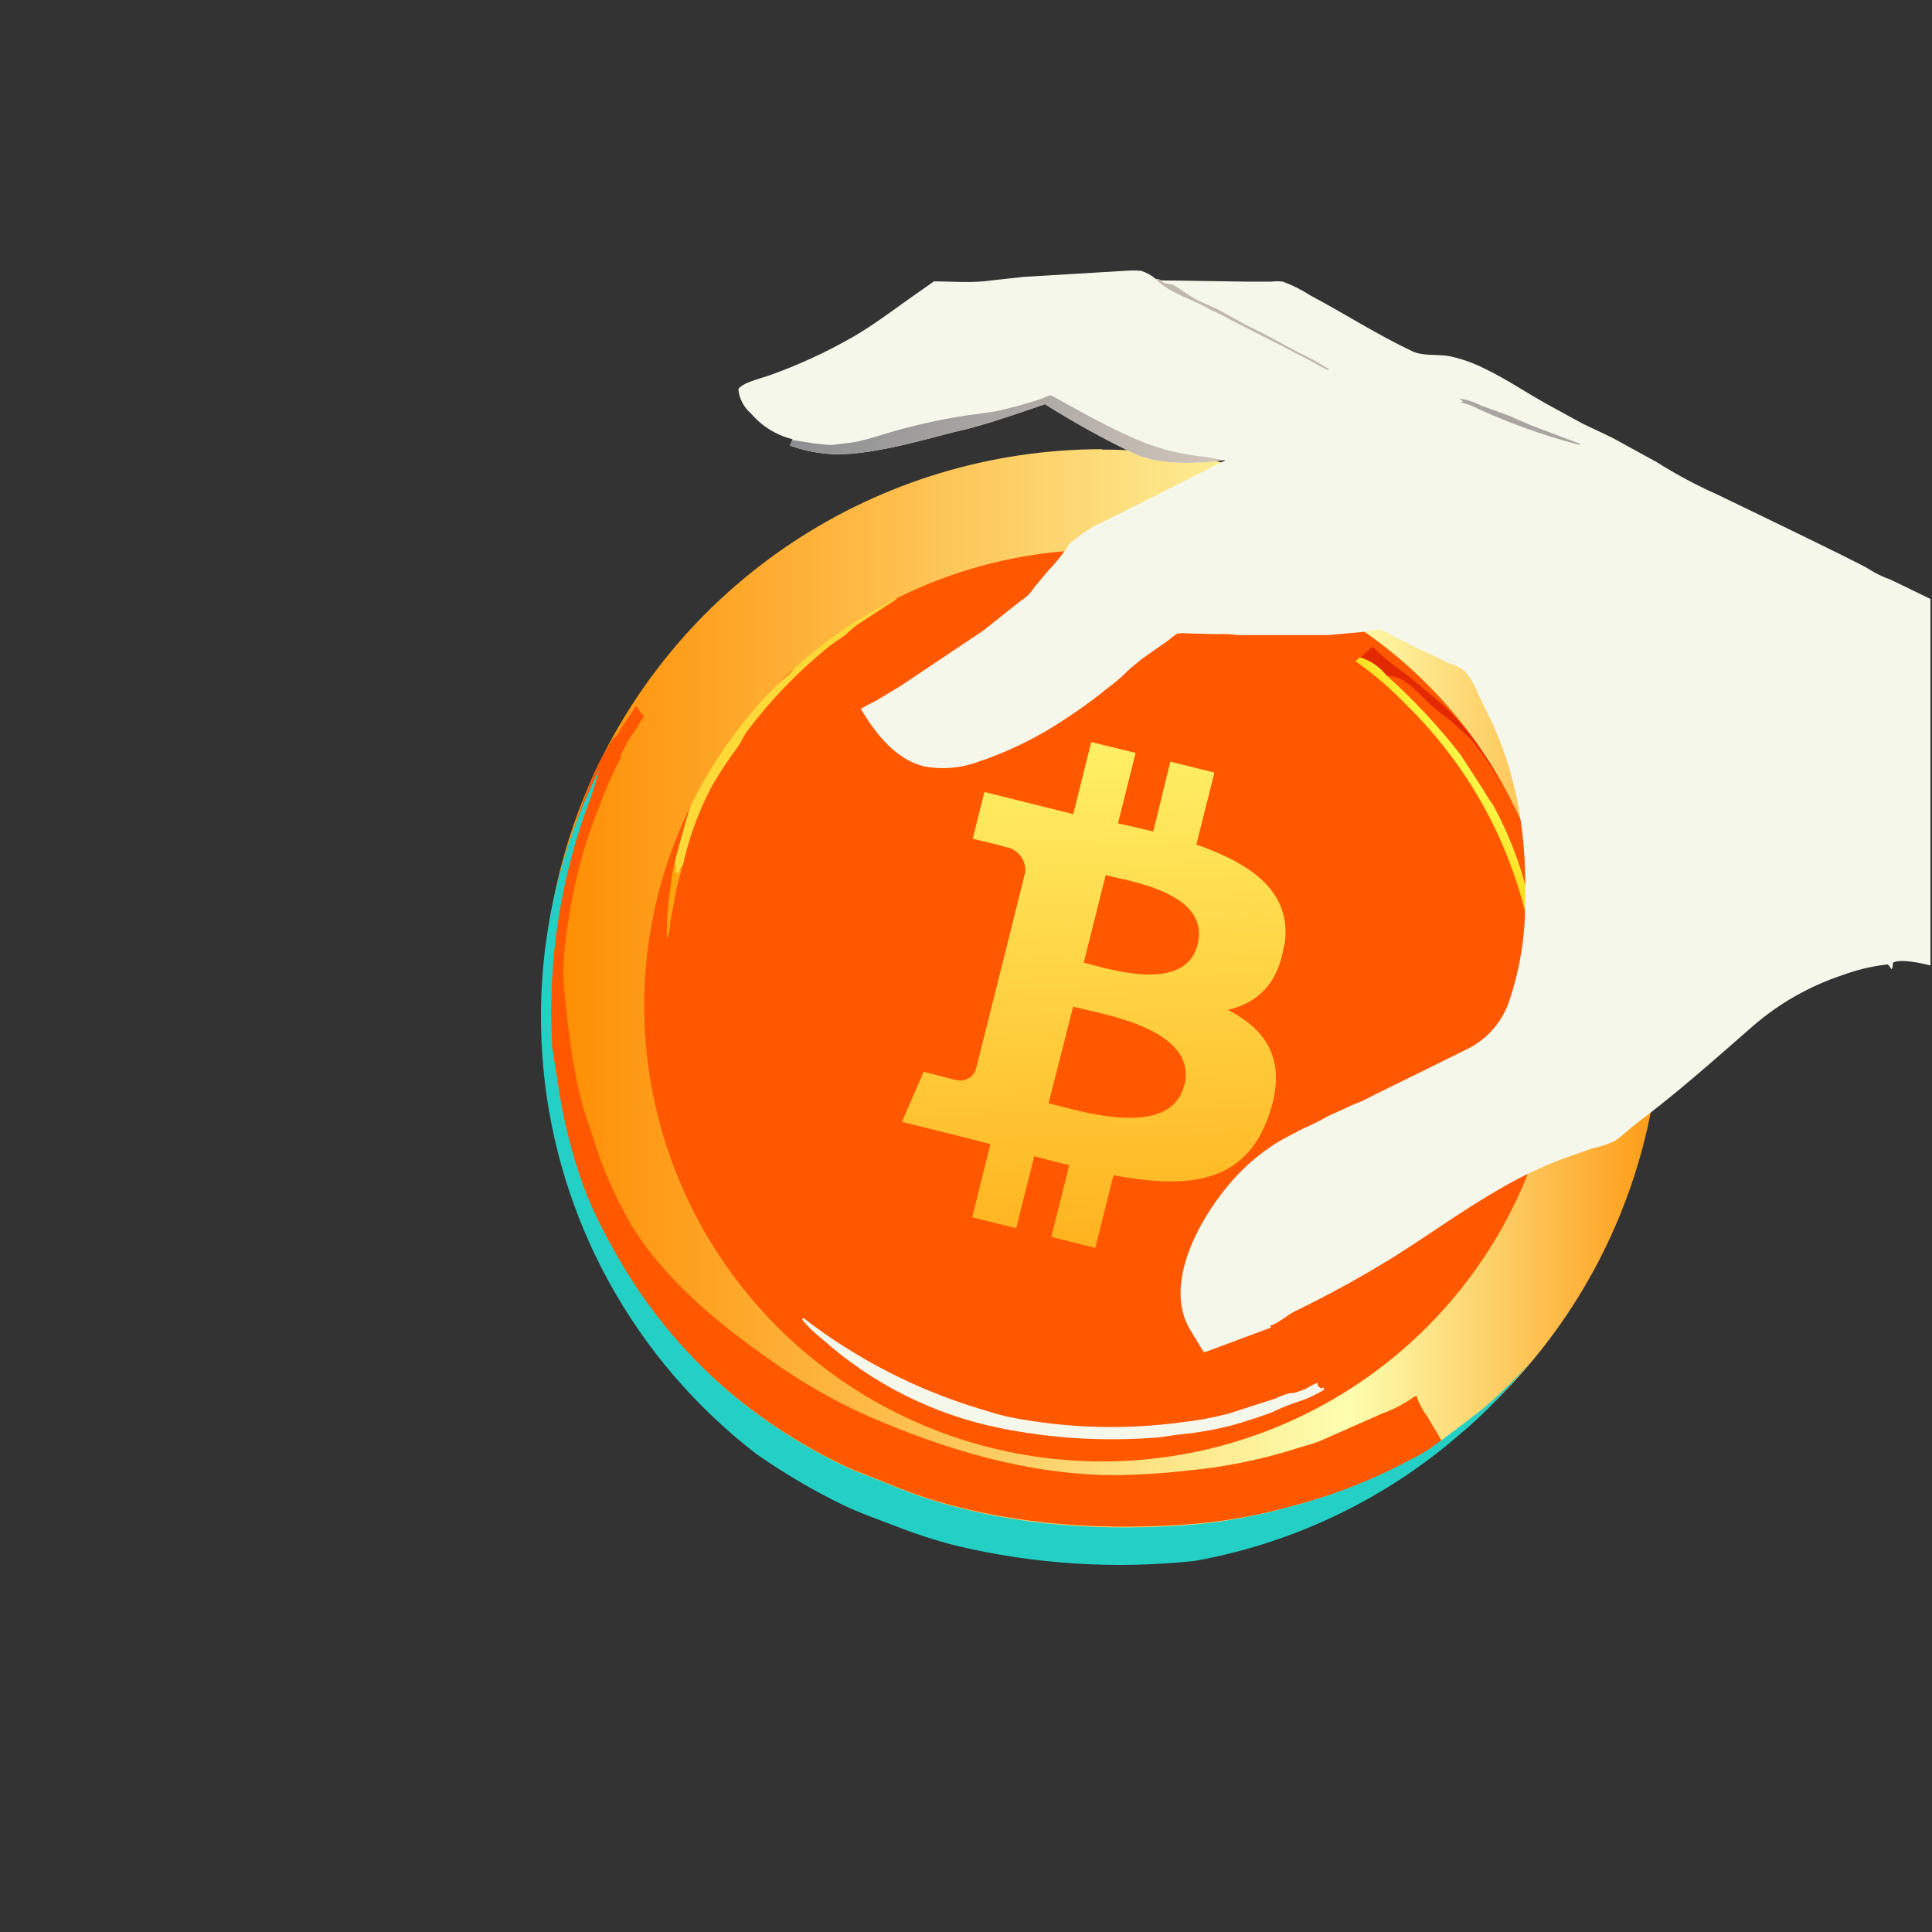 <svg width="100" height="100" viewBox="0 0 100 100" fill="none" xmlns="http://www.w3.org/2000/svg">
<rect x="0" y="0" width="100" height="100" fill="#333333" stroke="none"/>
<path d="M85.766 52.251C85.769 56.113 84.983 59.935 83.458 63.486C81.933 67.037 79.699 70.243 76.892 72.909C76.588 73.203 76.275 73.484 75.954 73.75C75.654 74.011 75.345 74.267 75.032 74.524C71.292 77.536 66.849 79.562 62.114 80.413C57.99 80.856 53.819 80.593 49.784 79.635C48.698 79.357 47.632 79.007 46.593 78.587C45.676 78.238 44.751 77.914 43.864 77.489C42.322 76.737 40.842 75.863 39.439 74.877C36.325 72.479 33.74 69.469 31.845 66.034C29.95 62.599 28.785 58.812 28.423 54.91C28.322 54.022 28.279 53.135 28.279 52.251C28.277 47.184 29.627 42.207 32.192 37.829C34.756 33.452 38.443 29.831 42.875 27.337H42.909C47.281 24.881 52.223 23.608 57.244 23.645C62.264 23.682 67.187 25.028 71.522 27.548C75.857 30.068 79.454 33.675 81.953 38.009C84.452 42.344 85.766 47.254 85.766 52.251Z" fill="#FF5800"/>
<path d="M75.05 74.541C71.31 77.553 66.867 79.579 62.132 80.43C58.001 80.869 53.825 80.6 49.785 79.635C48.699 79.357 47.633 79.007 46.594 78.588C45.677 78.238 44.752 77.915 43.864 77.49C42.323 76.737 40.843 75.864 39.44 74.878C36.326 72.479 33.741 69.469 31.846 66.034C29.951 62.599 28.786 58.813 28.424 54.91C28.424 54.977 28.445 55.049 28.453 55.12C28.715 57.056 29.18 58.959 29.839 60.799C30.263 61.895 30.767 62.957 31.348 63.979C32.911 66.853 34.987 69.418 37.475 71.55C39.442 73.207 41.623 74.592 43.962 75.668L45.17 76.144C46.125 76.539 47.097 76.939 48.09 77.246C52.595 78.642 57.315 78.928 61.993 78.508C63.645 78.347 65.28 78.04 66.878 77.591C69.095 77.018 71.234 76.182 73.25 75.1C73.759 74.875 74.233 74.579 74.657 74.221H74.792L75.05 74.541Z" fill="#24D0C6"/>
<path d="M41.566 68.207C44.33 70.344 47.468 71.952 50.82 72.952C51.331 73.103 51.855 73.28 52.379 73.372C55.264 73.928 58.219 74.011 61.131 73.621C61.964 73.531 62.788 73.379 63.599 73.166L65.999 72.392C66.239 72.273 66.491 72.179 66.751 72.111C66.854 72.116 66.957 72.104 67.055 72.073C67.243 72.017 67.428 71.951 67.609 71.875C67.793 71.75 67.991 71.648 68.2 71.572V71.69C68.276 71.787 68.306 71.837 68.428 71.867L68.496 71.812C68.543 71.867 68.521 71.812 68.538 71.93C68.159 72.165 67.755 72.358 67.334 72.506C66.835 72.661 66.349 72.853 65.88 73.082C65.2 73.347 64.473 73.574 63.767 73.776C62.853 74.009 61.922 74.17 60.983 74.256C60.607 74.298 60.239 74.378 59.863 74.407C57.149 74.622 54.418 74.457 51.75 73.915C48.318 73.22 45.135 71.622 42.533 69.288C42.163 69.001 41.824 68.675 41.523 68.316L41.566 68.207Z" fill="#F6F7EB"/>
<path d="M63.863 26.047C63.964 26.029 64.067 26.029 64.168 26.047H64.277L64.366 26.094C64.47 26.134 64.577 26.162 64.687 26.178L64.823 26.22L64.877 26.165H64.827C64.589 26.116 64.363 26.021 64.163 25.883L64.197 25.82L65.427 26.212C65.481 26.223 65.531 26.245 65.575 26.279C65.648 26.309 65.727 26.327 65.807 26.329L65.917 26.367H66.018C66.128 26.397 66.209 26.451 66.327 26.472L66.378 26.519C66.508 26.605 66.65 26.672 66.8 26.716L66.656 26.952L63.863 26.047Z" fill="#F7D141"/>
<path d="M79.3 47.359L79.516 50.005L79.423 50.051C79.344 49.759 79.298 49.458 79.288 49.156L79.098 47.894C79.221 47.742 79.292 47.554 79.3 47.359Z" fill="#FFA40D"/>
<path d="M34.896 44.721C34.928 44.801 34.95 44.884 34.963 44.969C34.963 44.998 34.913 45.124 34.917 45.137C34.921 45.15 35.027 45.209 35.082 45.242C35.127 45.167 35.158 45.084 35.175 44.998C35.219 44.912 35.275 44.831 35.339 44.759L35.006 46.05L34.689 47.762C34.686 48.051 34.626 48.337 34.511 48.603C34.498 47.617 34.577 46.631 34.748 45.659C34.776 45.343 34.825 45.03 34.896 44.721Z" fill="#FFA40D"/>
<path d="M79.311 43.969L79.357 43.932C79.395 43.99 79.412 44.041 79.475 44.066C79.452 43.982 79.452 43.894 79.475 43.81V43.713C80.152 45.52 80.537 47.422 80.616 49.349C80.656 49.711 80.631 50.078 80.54 50.43C80.54 50.43 80.485 50.401 80.468 50.376C80.454 50.204 80.454 50.031 80.468 49.858C80.492 49.266 80.455 48.673 80.359 48.087C80.333 47.961 80.359 47.831 80.329 47.705C80.299 47.578 80.304 47.675 80.304 47.578C80.31 47.518 80.31 47.458 80.304 47.398C80.179 46.795 80.021 46.199 79.83 45.614C79.763 45.207 79.658 44.807 79.518 44.42L79.311 43.969Z" fill="#C73D04"/>
<path d="M36.118 39.228L36.161 39.334C35.772 40.078 35.476 40.844 35.159 41.618C35.048 41.959 34.916 42.294 34.762 42.619C34.422 43.15 34.181 43.739 34.052 44.356C33.838 44.949 33.674 45.558 33.562 46.177C33.546 46.266 33.523 46.353 33.494 46.438L33.389 46.859H33.287C33.367 46.18 33.508 45.51 33.71 44.857C33.887 44.209 34.044 43.544 34.272 42.909C34.737 41.613 35.358 40.378 36.118 39.228Z" fill="#C73D04"/>
<path d="M40.478 34.547C40.691 34.444 40.917 34.372 41.15 34.332L41.019 34.652C40.905 34.816 40.762 34.958 40.597 35.072C40.267 35.367 39.921 35.657 39.604 35.972C39.287 36.288 38.957 36.776 38.598 37.15C38.37 37.39 38.061 37.571 37.846 37.806C37.616 38.168 37.364 38.517 37.094 38.85C37.097 38.694 37.144 38.543 37.229 38.412C37.36 38.252 37.419 38.067 37.537 37.903C37.656 37.739 37.833 37.588 37.96 37.411C38.131 37.155 38.285 36.888 38.421 36.612C38.831 36.097 39.271 35.607 39.739 35.144C39.951 34.906 40.201 34.704 40.478 34.547Z" fill="#FFA40D"/>
<path d="M71.043 33.469C71.593 34.005 72.19 34.492 72.826 34.924L74.622 36.43C75.358 37.069 75.915 37.847 76.596 38.533C77.658 39.888 78.537 41.376 79.211 42.958C79.339 43.196 79.433 43.451 79.49 43.715V43.812C79.467 43.896 79.467 43.985 79.49 44.069C79.427 44.043 79.41 43.993 79.372 43.934L79.325 43.972C78.903 43.152 78.645 42.26 78.248 41.448C77.694 40.427 77.06 39.45 76.35 38.529C76.111 38.228 75.836 37.957 75.531 37.721C75.252 37.436 74.945 37.179 74.614 36.956C74.453 36.792 74.267 36.678 74.102 36.535C73.608 36.077 73.076 35.433 72.463 35.13C72.238 35.038 72 34.983 71.757 34.966C71.409 34.528 70.934 34.207 70.397 34.045L71.043 33.469Z" fill="#E22900"/>
<path d="M70.16 34.226L70.384 34.02C70.921 34.181 71.396 34.503 71.745 34.941C73.156 36.2 74.448 37.584 75.607 39.075L76.79 40.901C76.94 41.17 77.107 41.43 77.289 41.679C78.256 43.455 78.935 45.371 79.3 47.358C79.288 47.547 79.217 47.728 79.097 47.875C78.163 43.572 75.99 39.633 72.844 36.539C72.028 35.682 71.129 34.907 70.16 34.226Z" fill="url(#paint0_linear_1055_2258)"/>
<path d="M43.15 32.716L43.294 32.62C43.678 32.367 46.138 30.937 46.433 30.996L44.321 32.371C44.071 32.552 43.864 32.792 43.623 32.96C43.382 33.129 43.103 33.301 42.858 33.503C41.303 34.77 39.906 36.217 38.696 37.814C38.506 38.071 38.383 38.378 38.193 38.656C37.717 39.293 37.277 39.956 36.875 40.641C36.181 41.935 35.671 43.318 35.358 44.751C35.293 44.823 35.237 44.904 35.193 44.99C35.177 45.076 35.145 45.159 35.1 45.234C35.045 45.201 34.961 45.188 34.935 45.129C34.91 45.07 34.982 44.99 34.982 44.961C34.968 44.876 34.946 44.793 34.914 44.713L34.973 44.418C35.307 43.249 35.573 42.054 36.03 40.935C36.186 40.515 36.452 40.157 36.613 39.745C36.757 39.444 36.922 39.153 37.107 38.874C37.378 38.541 37.629 38.193 37.859 37.831C38.075 37.579 38.383 37.41 38.611 37.175C38.971 36.796 39.262 36.359 39.63 35.989C39.998 35.619 40.293 35.383 40.623 35.089C40.788 34.974 40.931 34.832 41.046 34.668L41.176 34.348C41.906 33.896 42.57 33.347 43.15 32.716Z" fill="#FED937"/>
<path d="M71.043 33.471L72.64 32.352C72.8 32.207 72.975 32.079 73.16 31.969C73.358 31.948 73.558 31.948 73.756 31.969L75.446 32.019C75.858 31.994 76.272 32.01 76.68 32.07C76.828 32.364 77.016 32.637 77.238 32.882L78.413 34.223C78.813 34.597 79.168 35.015 79.473 35.468C79.385 35.818 79.63 36.137 79.537 36.503H79.414C79.118 36.558 78.789 36.995 78.569 37.197C77.977 37.698 77.255 38.085 76.617 38.531C75.936 37.849 75.379 37.071 74.643 36.428L72.847 34.922C72.204 34.492 71.6 34.006 71.043 33.471Z" fill="#FF5800"/>
<path d="M75.467 32.027C75.879 32.002 76.292 32.018 76.701 32.078C76.849 32.372 77.037 32.645 77.258 32.89L78.433 34.231C78.825 34.603 79.174 35.018 79.473 35.468C79.384 35.817 79.629 36.137 79.536 36.503H79.414C79.105 35.75 78.281 35.161 77.761 34.555C77.453 34.194 77.204 33.807 76.865 33.466C76.443 33.045 75.97 32.684 75.572 32.204L75.467 32.027Z" fill="#C73D04"/>
<path d="M75.467 32.027C75.879 32.002 76.292 32.018 76.701 32.078C76.849 32.372 77.037 32.645 77.258 32.89C76.823 32.835 76.406 32.68 76.041 32.435C75.965 32.372 75.987 32.255 75.978 32.162C75.835 32.149 75.691 32.166 75.555 32.212L75.467 32.027Z" fill="#8B2D01"/>
<path d="M79.475 35.467C81.517 37.793 83.076 40.499 84.06 43.429C84.274 43.946 84.434 44.483 84.537 45.032C84.503 45.198 84.495 45.368 84.512 45.537L84.567 45.617C84.545 45.687 84.507 45.752 84.457 45.806C84.495 46.115 84.477 46.429 84.402 46.731C84.433 46.951 84.415 47.176 84.347 47.388L84.262 47.547H84.195L84.119 47.362L84.085 47.396C83.951 47.021 83.863 46.631 83.823 46.235C83.58 45.06 83.251 43.904 82.838 42.777C82.175 41.081 81.359 39.448 80.4 37.898C80.142 37.419 79.86 36.953 79.555 36.502C79.631 36.136 79.386 35.816 79.475 35.467Z" fill="#FFA40D"/>
<path d="M84.535 45.033C84.641 45.424 84.683 45.82 84.768 46.215C84.831 46.531 84.941 46.834 84.996 47.153C85.295 49.117 85.365 51.109 85.203 53.088C85.436 53.467 85.275 54.514 85.246 54.952C85.244 55.762 85.176 56.571 85.043 57.37V57.417C84.886 57.965 84.793 58.53 84.764 59.099L84.257 59.343C84.04 59.467 83.81 59.567 83.572 59.642L81.924 60.395C81.924 60.348 81.873 60.298 81.882 60.248C81.93 60.11 82 59.981 82.089 59.865C82.246 59.63 82.387 59.386 82.511 59.133C82.967 58.215 83.324 57.252 83.576 56.26C84.126 54.157 84.557 51.936 84.421 49.753C84.367 48.958 84.206 48.184 84.088 47.397L84.121 47.364L84.198 47.549H84.265L84.35 47.389C84.417 47.177 84.436 46.953 84.404 46.733C84.479 46.43 84.498 46.116 84.46 45.807C84.51 45.753 84.547 45.688 84.569 45.618L84.514 45.538C84.496 45.37 84.503 45.199 84.535 45.033Z" fill="#FF5800"/>
<path d="M74.06 68.811C74.121 69.088 74.121 69.375 74.06 69.652L73.384 70.493L73.278 70.388C73.206 70.312 73.223 70.014 73.219 69.9L73.244 69.433C73.542 69.262 73.816 69.053 74.06 68.811Z" fill="#9F973F"/>
<path d="M57.05 28.449C61.739 28.449 66.322 29.833 70.221 32.426C74.119 35.019 77.158 38.704 78.952 43.016C80.746 47.328 81.216 52.073 80.301 56.65C79.386 61.227 77.128 65.432 73.813 68.732C70.498 72.032 66.274 74.28 61.675 75.191C57.077 76.101 52.31 75.634 47.978 73.848C43.647 72.062 39.944 69.037 37.339 65.156C34.734 61.276 33.344 56.714 33.344 52.047C33.351 45.79 35.85 39.792 40.295 35.368C44.739 30.944 50.765 28.456 57.05 28.449ZM57.05 23.25C51.329 23.25 45.735 24.939 40.978 28.103C36.221 31.267 32.513 35.765 30.323 41.026C28.134 46.288 27.561 52.078 28.677 57.664C29.793 63.25 32.548 68.381 36.594 72.409C40.64 76.436 45.795 79.178 51.406 80.29C57.018 81.401 62.835 80.83 68.121 78.651C73.407 76.471 77.925 72.781 81.104 68.045C84.283 63.309 85.979 57.742 85.979 52.047C85.973 44.413 82.922 37.095 77.498 31.699C72.073 26.303 64.719 23.272 57.05 23.271V23.25Z" fill="url(#paint1_linear_1055_2258)"/>
<path d="M73.88 73.324C73.664 73.038 73.489 72.724 73.36 72.39C73.36 72.353 73.36 72.315 73.36 72.273C73.317 72.277 73.273 72.277 73.229 72.273C72.721 72.641 72.164 72.938 71.573 73.152L68.251 74.616C67.897 74.75 67.525 74.838 67.161 74.956C65.284 75.556 63.345 75.949 61.38 76.126C60.132 76.266 58.876 76.342 57.62 76.353C53.166 76.323 48.898 75.028 44.85 73.261C43.111 72.48 41.454 71.527 39.906 70.418C37.184 68.516 34.514 66.333 32.722 63.49C32.051 62.344 31.485 61.141 31.032 59.893L30.186 57.34C29.84 56.046 29.594 54.727 29.451 53.395C29.299 52.39 29.202 51.377 29.16 50.362C29.179 49.429 29.271 48.5 29.434 47.581C29.731 45.562 30.269 43.585 31.036 41.693C31.348 40.842 31.716 40.013 32.139 39.211L32.088 39.181C32.143 39.022 32.232 38.895 32.299 38.761L32.439 38.475L32.468 38.408C32.654 38.092 32.929 37.777 33.094 37.449C33.132 37.377 33.166 37.348 33.204 37.285C33.242 37.221 33.242 37.209 33.233 37.217L33.288 37.15L33.339 37.087L33.284 37.028C33.15 36.874 33.034 36.707 32.937 36.527L32.143 37.701C32.025 37.886 31.953 38.121 31.75 38.206C31.177 39.075 30.712 40.01 30.364 40.99C28.8 45.081 28.115 49.453 28.352 53.824L28.39 54.156C28.39 54.274 28.42 54.387 28.441 54.505L28.492 54.842C28.526 55.031 28.555 55.216 28.589 55.405C28.589 55.468 28.61 55.54 28.619 55.607C28.88 57.53 29.342 59.42 29.996 61.248C30.419 62.336 30.922 63.392 31.501 64.407C33.058 67.26 35.126 69.806 37.602 71.919C39.556 73.573 41.727 74.954 44.055 76.025L45.26 76.5C46.21 76.891 47.182 77.291 48.167 77.598C52.654 78.978 57.353 79.255 62.014 78.86C63.668 78.705 65.305 78.401 66.903 77.951C69.109 77.384 71.237 76.553 73.242 75.478C73.747 75.256 74.218 74.964 74.641 74.611L73.88 73.324Z" fill="#FF5800"/>
<path d="M79.237 70.439C78.433 71.445 77.561 72.397 76.629 73.287C76.325 73.577 76.012 73.863 75.691 74.128C75.37 74.393 75.083 74.65 74.77 74.902C71.03 77.915 66.587 79.94 61.852 80.791C57.723 81.235 53.548 80.97 49.509 80.009C48.419 79.732 47.349 79.385 46.306 78.97C45.393 78.621 44.463 78.297 43.58 77.872C42.039 77.116 40.558 76.243 39.152 75.26C36.036 72.86 33.449 69.849 31.552 66.413C29.654 62.976 28.487 59.188 28.123 55.284C28.042 54.396 28 53.517 28 52.626C27.995 48.195 29.026 43.824 31.013 39.859C30.857 40.373 30.726 40.894 30.561 41.319C29.016 45.378 28.34 49.713 28.575 54.047C28.575 54.161 28.575 54.27 28.613 54.38C28.651 54.489 28.642 54.611 28.659 54.724C28.676 54.838 28.693 54.947 28.714 55.057C28.744 55.246 28.777 55.431 28.807 55.62C28.807 55.688 28.832 55.759 28.841 55.827C29.098 57.734 29.555 59.609 30.206 61.421C30.622 62.501 31.12 63.548 31.693 64.555C33.229 67.389 35.271 69.92 37.719 72.025C39.655 73.657 41.805 75.021 44.108 76.08L45.325 76.551C46.264 76.938 47.227 77.334 48.203 77.636C52.64 79.012 57.288 79.285 61.899 78.898C63.533 78.744 65.149 78.443 66.729 77.998C68.916 77.439 71.026 76.615 73.012 75.546C73.46 75.336 73.885 75.081 74.28 74.784C74.795 74.414 75.75 73.712 76.841 72.845C77.701 72.107 78.502 71.302 79.237 70.439Z" fill="#24D0C6"/>
<path d="M99.92 31.001V49.971C99.498 49.866 98.399 49.61 97.985 49.824L97.951 50.093L97.909 50.152H97.884C97.845 50.06 97.784 49.98 97.706 49.917C96.885 50.009 96.079 50.203 95.306 50.493C93.636 51.055 92.092 51.935 90.759 53.084C88.773 54.817 86.834 56.554 84.725 58.132C84.336 58.426 83.977 58.788 83.576 59.057C83.197 59.235 82.798 59.366 82.388 59.448L80.744 60.033C79.736 60.422 78.76 60.887 77.824 61.425C75.868 62.527 74.072 63.844 72.174 65.038C70.518 66.066 68.808 67.007 67.053 67.857C66.576 68.088 66.258 68.45 65.739 68.626L65.794 68.71L62.413 69.972H62.295L61.61 68.845C60.127 66.401 62.219 62.834 63.884 60.992C64.515 60.297 65.237 59.688 66.03 59.183C66.491 58.897 66.977 58.662 67.454 58.409C67.881 58.231 68.294 58.025 68.692 57.791L70.142 57.13C70.353 57.061 70.556 56.973 70.751 56.865L71.173 56.651L76.028 54.258C76.53 53.996 76.975 53.638 77.337 53.205C77.7 52.772 77.973 52.272 78.141 51.734C78.668 50.15 78.937 48.493 78.94 46.825C79.033 43.574 78.619 40.44 77.25 37.453L76.476 35.855C76.325 35.416 76.077 35.016 75.749 34.686C75.488 34.516 75.203 34.384 74.904 34.294C74.512 34.076 74.107 33.881 73.692 33.71L72.001 32.868C71.803 32.745 71.59 32.646 71.367 32.574C71.124 32.6 70.883 32.643 70.645 32.7L68.743 32.873H64.078C63.718 32.821 63.355 32.806 62.992 32.826L61.483 32.784C61.311 32.77 61.137 32.77 60.964 32.784C60.799 32.882 60.645 32.996 60.503 33.125L59.096 34.109L58.517 34.593L58.318 34.774C58.013 35.081 57.682 35.362 57.33 35.615C56.671 36.154 55.984 36.658 55.272 37.125C53.804 38.126 52.203 38.916 50.514 39.472C49.661 39.767 48.747 39.837 47.86 39.674C46.318 39.304 45.324 37.954 44.551 36.692C44.806 36.539 45.068 36.398 45.337 36.271L46.605 35.51L50.915 32.624L52.85 31.081C53.132 30.909 53.368 30.672 53.539 30.391L54.245 29.55C54.598 29.183 54.922 28.79 55.213 28.372L55.339 28.162C55.742 27.807 56.179 27.494 56.645 27.228C57.228 26.959 60.799 25.154 62.515 24.283L62.937 24.065L63.36 23.859L63.436 23.821H63.305C62.726 23.905 60.376 24.195 58.813 23.526C57.186 22.752 55.607 21.881 54.084 20.918C54.084 20.918 51.054 21.991 49.859 22.247C48.663 22.504 45.337 23.577 43.182 23.509C42.398 23.482 41.623 23.33 40.887 23.059L41.014 22.777V22.731C40.181 22.524 39.435 22.062 38.88 21.41C38.503 21.092 38.265 20.639 38.217 20.149C38.398 19.816 39.387 19.581 39.738 19.459C41.291 18.913 42.789 18.224 44.213 17.402C45.176 16.838 46.115 16.14 47.019 15.492L48.342 14.563C49.187 14.563 50.032 14.638 50.877 14.563L52.99 14.331L56.51 14.121L58.255 14.016C58.522 13.995 58.791 13.995 59.058 14.016C59.338 14.103 59.597 14.246 59.819 14.436C59.873 14.436 60.059 14.474 60.089 14.512L64.64 14.579H65.777C65.984 14.552 66.195 14.552 66.402 14.579C66.901 14.763 67.377 15.001 67.822 15.29C69.588 16.228 71.287 17.326 73.1 18.18C73.637 18.437 74.393 18.331 74.985 18.428C75.656 18.567 76.304 18.798 76.912 19.114C78.023 19.648 79.024 20.342 80.102 20.935L81.91 21.924L83.457 22.66L85.756 23.922C86.746 24.547 87.78 25.101 88.849 25.579C88.849 25.579 96.498 29.259 96.705 29.44C97.064 29.67 97.448 29.858 97.85 30L99.92 31.001Z" fill="#F6F7EB"/>
<path d="M75.529 20.633C75.927 20.685 76.312 20.808 76.666 20.995L78.061 21.499L79.231 22.008L81.821 22.988L81.695 23.014C79.784 22.511 77.923 21.834 76.138 20.99C75.958 20.917 75.771 20.863 75.58 20.831L75.724 20.809C75.697 20.754 75.652 20.708 75.597 20.679L75.529 20.633Z" fill="#AAA5A2"/>
<path d="M59.82 14.435C59.875 14.435 60.061 14.473 60.091 14.511C60.26 14.755 60.56 14.637 60.792 14.785C61.143 14.999 61.473 15.256 61.832 15.454C62.292 15.71 62.791 15.874 63.252 16.135L64.519 16.829L65.022 17.081L65.166 17.153C65.317 17.221 65.466 17.297 65.609 17.38L67.169 18.221C67.728 18.485 68.271 18.782 68.796 19.109L68.745 19.155C68.498 19.049 68.259 18.924 68.031 18.781L65.855 17.653L63.666 16.539C63.285 16.299 62.867 16.16 62.483 15.941C61.646 15.454 60.463 15.146 59.82 14.435Z" fill="#BFB8B1"/>
<path d="M63.306 23.822C62.727 23.906 60.378 24.196 58.814 23.527C57.187 22.753 55.608 21.882 54.086 20.919C54.086 20.919 51.056 21.992 49.86 22.249C48.664 22.505 45.338 23.578 43.183 23.511C42.399 23.483 41.625 23.331 40.889 23.06L41.015 22.779C41.269 22.804 41.518 22.858 41.768 22.896C41.854 22.899 41.939 22.913 42.021 22.939C42.363 22.964 42.723 23.031 43.065 23.031C43.542 22.964 44.007 22.939 44.48 22.833C44.954 22.728 45.457 22.56 45.951 22.413C47.249 22.028 48.572 21.73 49.91 21.521L51.533 21.294C52.341 21.114 53.139 20.894 53.925 20.633C54.06 20.562 54.201 20.505 54.347 20.461C54.405 20.466 54.461 20.486 54.508 20.52C55.776 21.21 56.963 21.904 58.269 22.493C58.926 22.81 59.608 23.07 60.31 23.271C60.867 23.415 61.431 23.527 62 23.607C62.44 23.645 62.877 23.717 63.306 23.822Z" fill="url(#paint2_linear_1055_2258)"/>
<path d="M66.487 48.926C66.91 46.179 64.797 44.72 61.924 43.714L62.858 39.987L60.576 39.424L59.693 43.037C59.093 42.89 58.476 42.751 57.867 42.617L58.78 38.97L56.481 38.41L55.551 42.137L54.093 41.775L50.954 40.993L50.345 43.416C50.345 43.416 52.036 43.803 52.002 43.836C52.315 43.873 52.601 44.03 52.8 44.274C52.998 44.517 53.094 44.828 53.067 45.14L52.006 49.393C52.087 49.411 52.166 49.436 52.243 49.469L52.002 49.406L50.51 55.353C50.44 55.56 50.292 55.732 50.098 55.833C49.903 55.933 49.676 55.954 49.466 55.892C49.487 55.921 47.81 55.471 47.81 55.471L46.682 58.066L49.64 58.802C50.193 58.937 50.734 59.084 51.262 59.223L50.32 63.009L52.598 63.572L53.532 59.846C54.151 60.014 54.755 60.169 55.344 60.312L54.415 64.022L56.692 64.59L57.635 60.83C61.518 61.557 64.442 61.251 65.663 57.768C66.656 54.954 65.617 53.33 63.551 52.27C65.038 51.929 66.162 50.953 66.458 48.939L66.487 48.926ZM61.286 56.19C60.58 59.008 55.818 57.486 54.275 57.103L55.543 52.11C57.085 52.497 62.038 53.254 61.303 56.19H61.286ZM61.987 48.888C61.345 51.446 57.381 50.15 56.096 49.826L57.229 45.3C58.497 45.62 62.659 46.217 61.987 48.888Z" fill="url(#paint3_linear_1055_2258)"/>
<defs>
<linearGradient id="paint0_linear_1055_2258" x1="74.492" y1="41.124" x2="76.084" y2="39.994" gradientUnits="userSpaceOnUse">
<stop stop-color="#FED20F"/>
<stop offset="1" stop-color="#F9F846"/>
</linearGradient>
<linearGradient id="paint1_linear_1055_2258" x1="28.117" y1="52.047" x2="85.979" y2="52.047" gradientUnits="userSpaceOnUse">
<stop stop-color="#FE8C00"/>
<stop offset="0.72" stop-color="#FDFFAF"/>
<stop offset="1" stop-color="#FE9914"/>
</linearGradient>
<linearGradient id="paint2_linear_1055_2258" x1="44.468" y1="18.143" x2="59.538" y2="28.703" gradientUnits="userSpaceOnUse">
<stop stop-color="#8E8F92"/>
<stop offset="1" stop-color="#D0C5BA"/>
</linearGradient>
<linearGradient id="paint3_linear_1055_2258" x1="57.491" y1="82.139" x2="55.984" y2="31.999" gradientUnits="userSpaceOnUse">
<stop offset="0.23" stop-color="#FFA50E"/>
<stop offset="1" stop-color="#FFFF77"/>
</linearGradient>
</defs>
</svg>

